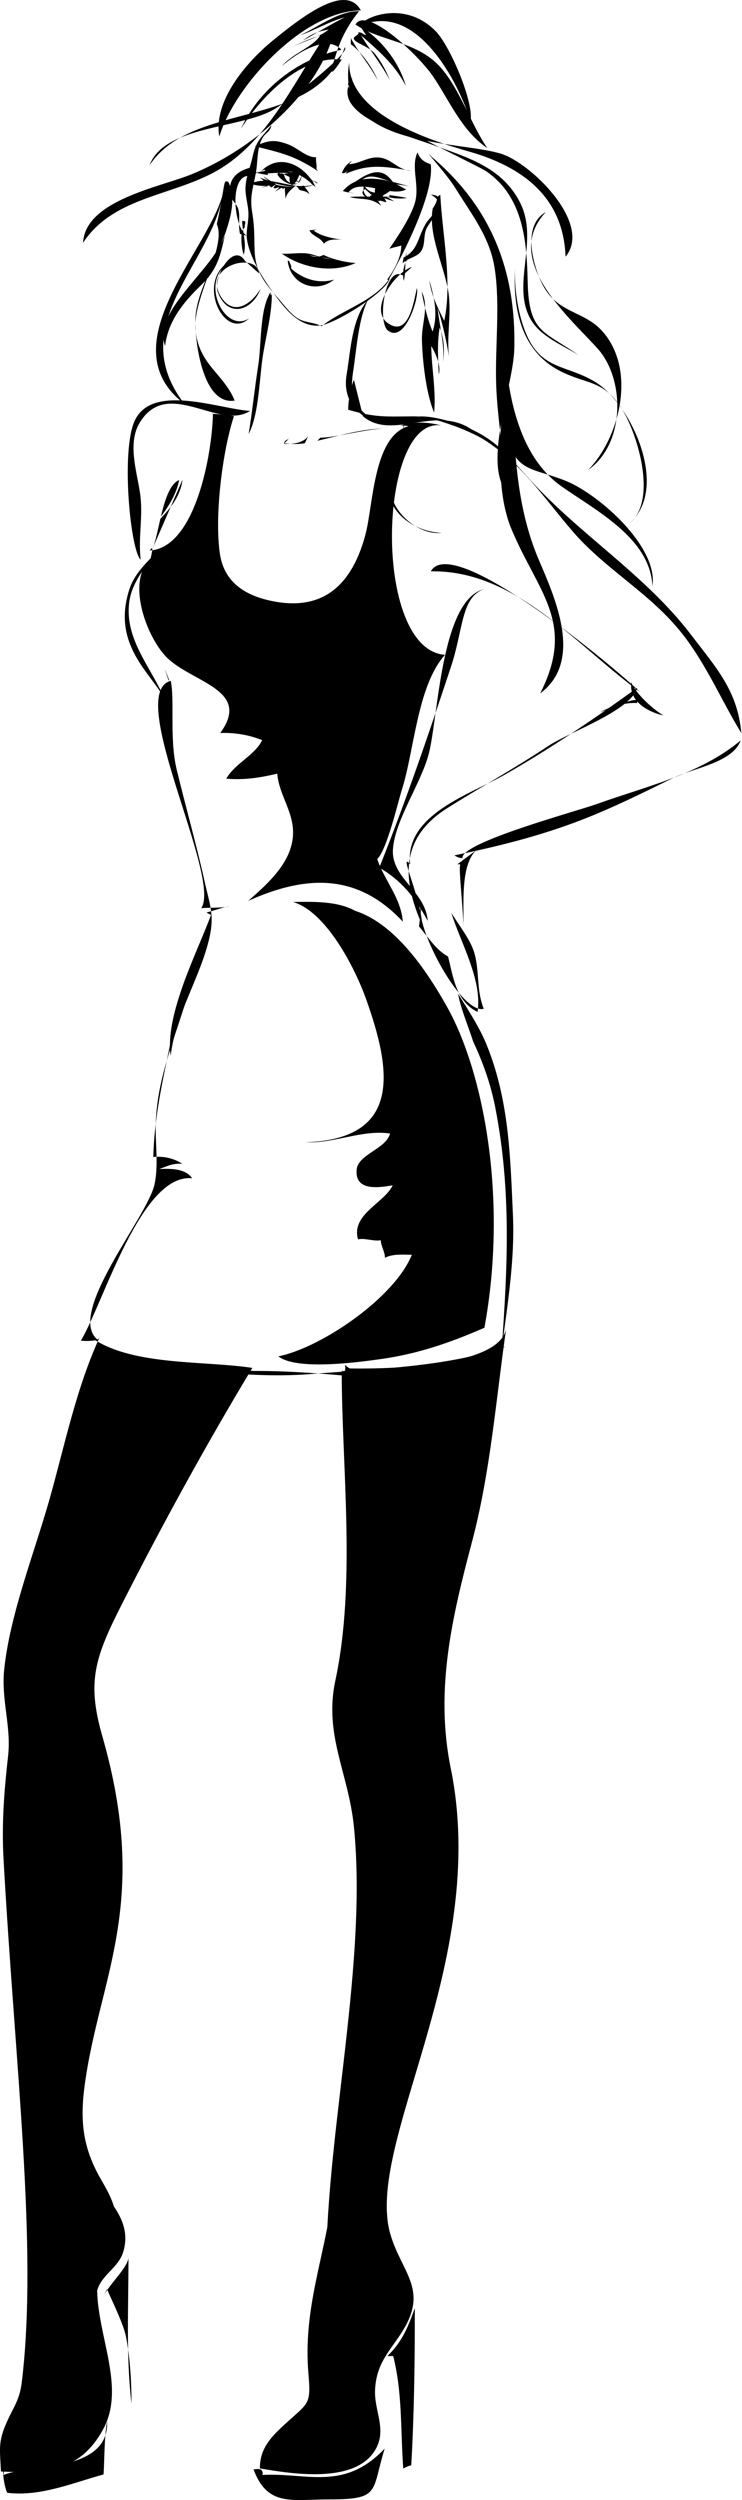 <?xml version="1.0" encoding="UTF-8" standalone="no"?>
<!DOCTYPE svg PUBLIC "-//W3C//DTD SVG 1.1//EN" "http://www.w3.org/Graphics/SVG/1.1/DTD/svg11.dtd">
<svg width="100%" height="100%" viewBox="0 0 339 1141" version="1.1" xmlns="http://www.w3.org/2000/svg" xmlns:xlink="http://www.w3.org/1999/xlink" xml:space="preserve" xmlns:serif="http://www.serif.com/" style="fill-rule:evenodd;clip-rule:evenodd;stroke-linejoin:round;stroke-miterlimit:1.414;">
    <g transform="matrix(1,0,0,1,-823.013,-30.725)">
        <path d="M1000.87,144.319C1001.86,143.753 1005.39,143.222 1006.34,142.73C1006.37,147.698 1003.71,153.169 999.947,158.249C1000.1,158.372 1000.25,158.502 1000.4,158.636C1003.64,153.258 1021.7,120.569 1019.81,105.708C1016.76,104.614 1015.01,103.53 1013.76,100.291C1010.48,107.108 1015.12,115.816 1012.38,123.925C1010.09,130.71 1004.92,138.353 1000.87,144.319Z" style="fill-rule:nonzero;"/>
        <path d="M937.837,111.1C926.185,108.827 930.375,140.432 937.729,138.668C936.318,138.675 934.093,137.811 932.682,137.485C931.748,133.746 932.812,129.664 931.919,126.296C931.102,123.212 928.151,122.209 927.983,118.137C927.653,110.12 934.506,107.621 939.466,106.808L937.837,111.1Z" style="fill-rule:nonzero;"/>
        <path d="M926.584,134.78C924.049,151.866 892.191,171.333 898.428,188.633C899.831,177.038 906.997,168.448 915.06,160.697C923.738,152.355 924.032,144.606 926.584,134.78Z" style="fill-rule:nonzero;"/>
        <path d="M933.689,135.966C933.02,137.695 933.181,144.092 934.389,146.963C935.806,141.809 933.746,136.542 933.65,131.537C936.276,131.546 934.512,132.692 934.873,134.338L933.689,135.966Z" style="fill-rule:nonzero;"/>
        <path d="M935.019,149.879C929.58,140.858 920,157.579 922.586,164.235C927.286,176.33 938.555,172.365 942.135,162.343C938.37,169.013 929.628,175.843 923.759,165.808C915.582,151.83 940.469,145.335 941.382,155.505L935.019,149.879Z" style="fill-rule:nonzero;"/>
        <path d="M1007.4,148.263C1013.75,145.054 1013.72,139.911 1017.15,133.461C1019.9,128.27 1028.19,124.28 1019.8,119.484C1030.39,120.475 1019.31,131.379 1017.71,135.381C1016.34,138.821 1017.47,142.815 1015.14,145.723C1013.16,148.204 1008.91,148.611 1006.95,150.928L1007.4,148.263Z" style="fill-rule:nonzero;"/>
        <path d="M1009.17,148.56C1007.4,151.765 1006.73,155.364 1007.49,158.91C1008.7,153.942 1007.65,149.197 1008.98,144.24C1008.25,146.465 1008.84,148.248 1008.88,150.336L1009.17,148.56Z" style="fill-rule:nonzero;"/>
        <path d="M1006.95,156.404C998.94,151.659 995.3,177.642 1000.22,181.545C1007.87,187.61 1014.61,166.868 1013.5,162.134C1012.14,167.64 1009.96,184.665 1000.5,178.394C990.824,171.982 1004,154.582 1011.24,152.557L1006.95,156.404Z" style="fill-rule:nonzero;"/>
        <path d="M980.909,110.072C991.349,105.506 998.204,106.499 1010.98,108.7C1004.74,108.36 1002.29,103.473 996.748,102.674C991.491,101.916 987.631,105.359 982.67,105.641C982.44,104.941 983.644,105.001 983.598,104.245C981.2,105.943 980.358,106.883 979.184,109.761C980.328,109.853 981.298,109.414 982.094,108.444L980.909,110.072Z" style="fill-rule:nonzero;"/>
        <path d="M967.589,107.849C967.878,106.134 967.211,104.398 967.416,102.461C963.087,102.738 958.966,98.14 954.417,96.525C948.64,94.473 946.005,94.494 939.473,97.5C951.852,100.485 958.138,102.055 968.328,108.885L967.589,107.849Z" style="fill-rule:nonzero;"/>
        <path d="M982.24,118.509C987.376,111.596 1001.32,121.022 1008.61,117.181C1007.15,116.607 1005.52,115.41 1004.13,114.811C1006.56,115.236 1009.19,115.46 1011.57,116.101C1001.71,113.909 988.206,107.844 979.623,117.937C981.276,118.37 983.159,118.874 984.904,118.953L982.24,118.509Z" style="fill-rule:nonzero;"/>
        <path d="M989.789,117.03C984.789,120.051 997.276,125.185 998.833,117.49C997.708,124.152 987.209,122.029 989.359,115.227C991.777,119.779 997.777,119.979 999.386,114.343C999.366,117.544 998.302,120.463 996.152,122.655L989.789,117.03Z" style="fill-rule:nonzero;"/>
        <path d="M992.008,120.138C992.954,123.548 999.229,119.979 1001.66,116.454C999.901,115.567 996.734,115.212 994.785,115.263C992.402,123.078 999.128,120.291 1002.67,116.44L992.008,120.138Z" style="fill-rule:nonzero;"/>
        <path d="M984.756,119.841C990.584,121.013 995.43,120.161 1000.96,120.517C1001.08,120.156 1000.97,119.887 1000.65,119.708C1003.35,120.168 1006.27,120.419 1008.91,121.112C1005.88,121.532 1002.58,121.361 999.537,120.435C1000.78,121.162 1002.61,122.359 1003.37,122.74C1001.95,122.191 1000.13,121.795 998.547,121.14C998.627,121.08 999.635,122.801 999.422,123.045C998.47,122.852 996.337,122.059 995.417,122.008C995.961,122.832 996.677,123.879 997.303,124.762C992.221,120.481 987.9,122.106 982.828,120.657C985.836,120.283 988.893,120.407 991.86,121.027L984.756,119.841Z" style="fill-rule:nonzero;"/>
        <path d="M967.439,114.214C960.145,106.557 944.109,108.648 936.009,109.927C938.989,109.658 941.928,109.393 944.784,108.561C945.442,108.696 945.407,108.73 944.681,108.663C943.895,108.608 943.657,108.239 943.969,107.556C952.311,103.899 961.596,110.095 968.327,114.362L967.439,114.214Z" style="fill-rule:nonzero;"/>
        <path d="M938.134,109.324C938.584,109.173 943.092,110.376 946.256,110.676C946.915,110.805 946.885,110.816 946.164,110.711C945.474,110.676 945.224,110.389 945.415,109.851C952.806,109.325 962.687,109.158 966.678,114.127C959.565,108.562 946.742,106.42 938.874,110.361L938.134,109.324Z" style="fill-rule:nonzero;"/>
        <path d="M951.751,109.771C950.635,110.396 950.441,108.67 949.724,110.324C952.455,114.951 960.945,117.987 960.883,109.745C960.776,112.019 959.829,112.625 959.022,114.476C955.238,114.756 953.479,113.563 952.69,110.16C954.621,109.596 955.222,109.601 957.07,109.887C956.796,110.707 956.738,112.315 956.791,113.212C957.843,113.579 959.189,113.464 960.187,113.917L951.751,109.771Z" style="fill-rule:nonzero;"/>
        <path d="M955.303,110.363C954.556,125.326 966.652,99.264 955.303,110.363Z" style="fill-rule:nonzero;"/>
        <path d="M946.57,113.47C949.562,115.342 961.421,117.316 966.306,115.097C955.003,117.672 947.477,110.434 937.328,114.485C940.38,115.652 943.755,115.787 946.9,115.308C945.53,115.6 943.435,116.085 942.501,116.301C944.379,115.549 947.041,114.947 949.138,114.196C949.211,115.306 948.432,115.435 948.013,116.288C948.546,117.374 950.119,115.864 950.591,116.326C950.016,117.022 949.121,117.605 948.58,118.249C949.128,117.823 951.687,116.43 951.794,116.326C952.173,117.007 951.961,117.016 953.19,116.488C953.083,118.254 953.483,119.907 953.422,121.64C954.067,118.437 956.199,117.236 958.129,115.311C959.041,115.903 959.136,116.598 959.839,117.375C961.638,118.145 961.959,117.405 964.442,119.302C963.978,118.268 962.403,116.197 961.777,115.436C956.44,116.725 947.975,115.535 943.27,112.825C944.869,113.845 946.351,114.107 948.198,114.655L946.57,113.47Z" style="fill-rule:nonzero;"/>
        <path d="M947.013,116.282C945.303,114.828 943.577,113.213 941.736,111.683C943.197,112.416 944.166,112.586 945.648,113.107C945.327,112.744 943.822,112.027 943.546,111.328C945.031,112.355 947.272,113.628 949.086,114.803L947.013,116.282Z" style="fill-rule:nonzero;"/>
        <path d="M965.515,114.805C961.213,109.943 948.63,104.69 942.21,108.977C950.864,100.014 962.57,106.357 967.143,115.99L965.515,114.805Z" style="fill-rule:nonzero;"/>
        <path d="M1002.85,113.961C999.58,113.221 994.55,110.605 991.099,111.47C987.658,112.333 986.602,115.508 982.987,115.469C998.727,102.836 1001,112.763 1005.63,117.847L1002.85,113.961Z" style="fill-rule:nonzero;"/>
        <path d="M967.769,135.491C966.577,135.528 965.598,135.857 964.396,135.729C965.274,138.403 969.265,138.785 970.971,141.93C973.19,139.684 976.152,139.994 979.114,140.106C975.112,139.589 969.393,138.402 966.326,135.934L967.769,135.491Z" style="fill-rule:nonzero;"/>
        <path d="M964.436,147.257C966.661,148.153 968.938,148.142 970.804,147.051C974.365,148.931 981.256,150.584 985.52,150.739C974.77,155.663 960.819,152.962 951.799,146.48C955.544,146.732 959.391,145.958 963.247,146.393C966.91,146.808 970.349,148.887 974.427,148.924L964.436,147.257Z" style="fill-rule:nonzero;"/>
        <path d="M955.111,149.809C955.505,151.286 956.215,151.54 956.02,153.266C961.24,158.06 968.608,160.437 975.666,158.303C967.557,164.912 955.651,160.716 954.445,149.698L955.111,149.809Z" style="fill-rule:nonzero;"/>
        <path d="M945.019,91.305C940.189,95.12 940.968,103.327 940.018,108.957C938.759,116.42 936.994,120.091 938.223,127.546C941.204,145.622 935.052,150.273 949.283,165.932C952.003,168.924 955.171,173.382 958.598,175.745C962.06,178.132 966.439,177.671 969.94,179.614C979.177,172.143 994.543,167.977 1001.06,157.685C999.927,163.807 976.213,178.469 969.392,179.256C959.759,180.368 952.911,171.319 947.893,164.367C943.004,157.594 937.66,149.044 936.041,141.131C935.239,137.208 936.123,134.481 936.468,130.249C936.856,125.485 935.329,121.961 935.167,117.387C934.991,112.402 937.361,107.105 938.377,102.383C940.036,94.671 942.374,93.739 947.005,87.824C946.813,88.834 946.632,89.847 945.019,91.305Z" style="fill-rule:nonzero;"/>
        <path d="M991.186,167.465C986.775,176.048 986.015,189.527 984.409,199.879C982.467,212.401 985.365,217.12 995.267,223.63C984.719,219.843 979.638,211.993 981.371,201.676C983.227,190.63 983.736,175.907 991.186,167.465Z" style="fill-rule:nonzero;"/>
        <path d="M946.561,164.127C941.588,172.074 942.512,187.851 941.005,197.428C939.363,207.868 938.271,218.639 936.605,228.816C941.491,219.457 941.438,203.037 943.277,192.015C944.767,183.089 947.362,173.184 947.201,164.392C947.027,165.44 946.774,166.516 946.561,164.127Z" style="fill-rule:nonzero;"/>
        <path d="M984.099,66.335C969.348,74.126 1039.44,104.851 1045.45,109.092C1062.2,120.902 1063.68,140.871 1064.1,159.468C1064.62,182.879 1071.58,181.638 1087.4,192.868C1079.99,188.159 1069.46,184.251 1065.06,175.743C1056.82,159.814 1069.35,140.407 1060.6,123.146C1052.59,107.316 1037.01,102.703 1021.64,97.177C1008.11,92.314 972.25,82.828 984.099,66.335Z" style="fill-rule:nonzero;"/>
        <path d="M982.546,59.23C982.164,82.631 1018.63,94.592 1037.05,99.81C1061.4,106.707 1080.39,120.353 1081.4,147.873C1093.96,132.718 1065.39,105.02 1051.96,100.901C1031.67,94.678 976.157,98.302 982.546,59.23Z" style="fill-rule:nonzero;"/>
        <path d="M985.435,41.913C996.335,49.514 1013.31,49.393 1024.03,61.191C1033.07,71.145 1038.03,87.201 1045.64,98.303C1033.9,90.422 1028.23,76.373 1020.82,65.545C1013.91,55.447 990.241,33.41 985.435,41.913Z" style="fill-rule:nonzero;"/>
        <path d="M988.099,42.358C1013.22,31.411 1032.49,67.947 1037.98,86.173C1039.68,77.397 1028.53,51.446 1021.98,44.865C1006.72,29.548 986.828,40.014 988.099,42.358Z" style="fill-rule:nonzero;"/>
        <path d="M987.879,35.475C961.605,35.681 930.281,69.759 923.205,93.033C920.364,77.023 935.342,59.281 947.537,49.321C962.188,37.355 981.16,23.145 987.879,35.475Z" style="fill-rule:nonzero;"/>
        <path d="M974.777,48.35C973.348,48.326 972.414,47.789 970.975,47.954C956.366,69.722 944.369,97.095 920.031,109.776C899.745,120.346 874.325,121.191 860.963,141.522C861.916,122.179 896.006,116.151 910.354,110.337C938.102,99.092 966.504,74.545 974.777,48.35Z" style="fill-rule:nonzero;"/>
        <path d="M1020.5,102.53C1047.24,125.235 1058.88,154.132 1057.98,189.938C1057.55,206.841 1044.16,240.157 1053.79,254.442C1053.52,239.087 1050.26,222.436 1049.71,206.485C1049.12,189.285 1051.59,170.045 1049.03,153.273C1046.83,138.87 1038.46,128.585 1031.06,116.58C1026.92,109.85 1015.01,97.034 1020.5,102.53Z" style="fill-rule:nonzero;"/>
        <path d="M1020.72,125.842C1018.46,138.06 1026.22,152.505 1027.95,164.595C1029.39,174.699 1026.69,185.391 1028.43,195.171C1027.25,187.664 1025.22,178.037 1022.94,171.471C1023.85,179.627 1026.18,187.757 1025.43,196.066C1026.16,190.562 1025.95,185.24 1023.88,180.155C1022.71,187.235 1023.12,194.418 1023.48,201.555C1024.57,198.21 1022.41,192.506 1020.04,188.665C1020.16,198.717 1022.3,209.063 1021.36,219.032C1017.74,210.548 1016.04,195.801 1015.78,185.865C1015.58,178.12 1019.22,170.782 1015.64,163.749C1016.69,169.699 1018.46,176.831 1020.65,182.008C1023.26,174.3 1021.35,166.257 1019.17,158.634C1019.96,165.257 1023.05,171.312 1025.98,177.147C1029.77,159.357 1025.11,137.915 1024.17,119.614C1021.76,120.901 1023.77,121.487 1020.72,125.842Z" style="fill-rule:nonzero;"/>
        <path d="M1057.36,585.27C1056.15,558.301 1055.59,532.851 1045.34,507.532C1042.41,500.282 1037.45,492.365 1032.27,484.269C1033.67,491.567 1036.97,499.043 1039.15,505.958C1043.59,515.423 1047.16,525.288 1049.25,535.953C1056.76,574.179 1054.86,609.743 1052.21,646.57C1054.83,626.231 1058.28,605.8 1057.36,585.27Z" style="fill-rule:nonzero;"/>
        <path d="M1007.69,227.995C1005.34,214.655 1031.02,223.303 1037.71,226.344C1050.33,232.084 1055.33,238.961 1065.43,249.968C1088.61,275.243 1117.98,293.218 1138.71,320.385C1150.31,335.587 1159.96,345.948 1161.71,365.271C1152.91,351.061 1145.83,334.036 1134.64,319.861C1120.03,301.365 1099.66,290.673 1084.69,273.284C1071.64,258.136 1061.41,242.315 1044.16,231.386C1036.85,226.761 1003.6,212.809 1007.69,227.995Z" style="fill-rule:nonzero;"/>
        <path d="M1002.29,245.551C995.433,261.185 1010.06,273.37 1024.84,273.911C1012.04,275.42 995.78,259.081 1003.64,246.901L1002.29,245.551Z" style="fill-rule:nonzero;"/>
        <path d="M1019.85,291.467C1029.87,273.28 1105.1,336.436 1115.56,346.664C1086.07,325.036 1058.48,290.802 1019.85,291.467Z" style="fill-rule:nonzero;"/>
        <path d="M1010.4,425.166C1007.69,402.539 1038.11,393.097 1053.61,384.281C1074.35,372.486 1094.68,358.647 1114.17,344.605C1111.1,355.238 1083.31,364.658 1073.44,371.211C1058.4,381.194 1042.64,389.935 1027.38,399.522C1005.91,413.01 1006.58,431.983 1015.86,452.778C1015.48,440.853 1004.86,418.61 1010.4,425.166Z" style="fill-rule:nonzero;"/>
        <path d="M1034.3,422.415C1033.12,415.306 1086.31,401.035 1095.78,397.628C1118.01,389.624 1142.92,384.126 1161.43,368.615C1157.83,378.763 1139.71,381.27 1130.67,385.71C1116.87,392.489 1103.14,399.327 1088.72,404.908C1069.46,412.367 1049.65,417.212 1030.65,421.08C1032.77,422.587 1034.39,422.29 1034.3,422.415Z" style="fill-rule:nonzero;"/>
        <path d="M1014.45,453.526C1018.74,458.546 1022.17,464.255 1027.72,467.261C1030.12,476.681 1031.3,487.688 1041.19,492.551C1043.47,477.853 1033.23,460.538 1029.2,447.283C1032.95,453.532 1038.52,460.054 1040.1,467.004C1042.05,475.572 1040.77,482.822 1044.02,491.135C1033.02,493.741 1010.62,449.732 1015.8,442.722L1014.45,453.526Z" style="fill-rule:nonzero;"/>
        <path d="M1033.35,425.166C1032.33,425.996 1034.68,445.752 1034.7,453.117C1035.1,442.891 1032.89,422.628 1042.63,417.267C1039.37,419.641 1035.34,422.631 1032,425.166L1033.35,425.166Z" style="fill-rule:nonzero;"/>
        <path d="M902.58,652.215C902.637,652.108 931.965,656.391 939.816,656.391C956.501,656.391 972.139,657.753 988.232,659.226C1008.12,661.047 1038.26,656.777 1053.81,645.191C1028.21,654.609 992.83,655.559 964.877,657.815C951.77,658.872 937.213,658.343 924.276,657.084C914.871,656.169 897.313,657.062 902.58,652.215Z" style="fill-rule:nonzero;"/>
        <path d="M869.176,639.688C858.11,662.925 852.576,690.387 845.685,714.776C838.757,739.296 827.643,767.175 824.946,792.447C823.457,806.397 828.213,818.581 826.721,831.969C824.977,847.634 823.702,862.424 824.636,879.239C829.929,974.474 840.375,1056.13 832.987,1117.75C831.984,1126.12 829.223,1129.1 826.028,1136.3C821.998,1145.37 823.021,1148.76 823.455,1158.65C843.54,1159.64 859.575,1158.95 870.213,1139.25C883.133,1115.33 859.21,1084.48 870.535,1058.97C876.899,1044.63 878.378,1041.12 869.485,1025.94C861.325,1012.01 859.377,1000.05 861.626,982.97C868.192,933.093 891.872,900.097 869.737,822.982C862.614,798.168 866.34,787.135 878.776,762.683C897.076,726.702 917.419,689.559 938.311,655.009C916.817,651.65 883.768,654.165 865.317,641.548C866.555,642.38 867.841,643.133 869.176,639.688Z" style="fill-rule:nonzero;"/>
        <path d="M869.176,1098.42C869.078,1089.62 864.456,1083.22 867.941,1074.54C870.339,1068.57 877.19,1065.22 879.261,1058.62C884.45,1042.09 868.162,1030.7 860.834,1021.24C862.38,1053.38 861.945,1083.92 869.176,1098.42Z" style="fill-rule:nonzero;"/>
        <path d="M1054.29,636.905C1049.69,668.719 1047.13,702.43 1038.67,734.335C1029.67,768.31 1021.62,801.81 1028.94,837.675C1047.08,926.665 988.918,1009.69 1001.51,1050.88C1006.76,1068.08 1018.68,1075.63 1006.97,1094.52C1001.55,1103.26 994.973,1108.86 994.371,1121.34C993.911,1130.9 999.68,1139.07 994.852,1148.1C985.98,1164.69 956.135,1159.68 941.763,1157.25C941.63,1147.89 947.299,1142.39 954.007,1136.31C964.048,1127.21 965.127,1128 963.939,1114.21C961.342,1084.05 971.432,1060.99 974.973,1032.24C984.01,958.859 1002.38,891.633 983.308,831.072C978.572,816.035 981.147,809.426 983.375,794.418C987.2,768.658 985.802,739.211 984.732,713.187C983.959,694.384 979.045,673.717 980.735,655.209C994.415,655.564 1051.38,655.567 1054.29,636.905Z" style="fill-rule:nonzero;"/>
        <path d="M942.944,1160.24C963.029,1159.07 980.127,1167.85 998.758,1148.21C992.687,1167.95 996.915,1171.39 973.565,1171.38C956.5,1171.37 945.267,1174.96 938.848,1157.7C941.048,1157.33 943.484,1157.2 942.944,1160.24Z" style="fill-rule:nonzero;"/>
        <path d="M1000.01,1105.96C1006.92,1099.34 1009.51,1092.43 1012.53,1084.11C1012.56,1107.89 1012.26,1131.98 1010.9,1155.83C1009.48,1156.15 1008.39,1156.69 1007.25,1157.32C1005.94,1139.4 1006.97,1121.98 1002.35,1104.79C1002.94,1103.6 1003.31,1105.46 1004.19,1105.96L1000.01,1105.96Z" style="fill-rule:nonzero;"/>
        <path d="M979.133,656.391C979.133,700.056 985.77,753.071 976.233,797.665C970.903,822.582 982.262,839.876 984.714,864.474C991.384,931.396 969.303,1014.75 972.357,1078.42C1029.6,969.024 1006.97,832.486 1006.97,714.079C1006.97,702.858 1014.35,661.813 1005.27,656.705C997.149,652.14 989.023,661.303 980.599,653.646C980.753,655.41 981.656,656.788 979.133,656.391Z" style="fill-rule:nonzero;"/>
        <path d="M870.568,1078.12C873.803,1072.3 881.133,1065.7 881.698,1061.22C881.737,1084.16 880.538,1105.71 883.094,1127.81C883.094,1117.14 882.432,1107.07 880.615,1097.31C879.355,1090.53 871.749,1075.85 871.959,1075.34L870.568,1078.12Z" style="fill-rule:nonzero;"/>
        <path d="M824.636,1160.24C836.324,1155.22 873.034,1159.42 871.959,1135.61C870.577,1143.63 870.835,1151.77 870.325,1160C856.557,1163.73 841.225,1170.32 826.271,1168.35C823.745,1162.16 823.953,1153.03 826.028,1147.72L824.636,1160.24Z" style="fill-rule:nonzero;"/>
        <path d="M900.984,262.078C903.702,258.495 905.785,254.507 906.408,249.602L900.984,262.078Z" style="fill-rule:nonzero;"/>
        <path d="M896.507,266.55C900.297,261.417 903.656,256.055 904.853,249.811C900.619,251.493 898.297,259.037 896.507,266.55Z" style="fill-rule:nonzero;"/>
        <path d="M900.984,262.078C899.556,263.959 897.954,265.731 896.292,267.461C895.086,272.633 894.106,277.678 892.903,280.664L900.984,262.078Z" style="fill-rule:nonzero;"/>
        <path d="M898.147,349.602C892.069,335.216 879.712,322.335 882.099,305.273C883.268,296.921 888.824,290.104 894.209,283.097C889.292,288.072 884.297,292.974 882.138,299.609C873.885,324.96 892.053,337.9 898.147,349.602Z" style="fill-rule:nonzero;"/>
        <path d="M900.297,341.187C899.734,339.489 899.03,337.794 898.147,336.097C898.862,337.791 899.491,339.505 899.998,341.25C900.097,341.221 900.197,341.212 900.297,341.187Z" style="fill-rule:nonzero;"/>
        <path d="M901.006,341.435C879.879,347.253 924.457,431.162 914.953,445.187C918.981,444.854 924.038,445.17 927.939,444.378C925.46,444.497 920.25,446.538 917.38,447.148C917.641,447.516 919.246,448.067 919.386,448.359C913.171,465.297 898.259,493.653 900.975,512.597C903.307,493.24 914.413,477.136 918.663,458.831C921.074,448.451 918.903,443.801 916.55,433.228C912.664,415.766 907.901,399.204 903.707,381.797C900.351,367.871 902.911,349.667 901.006,341.435Z" style="fill-rule:nonzero;"/>
        <path d="M1044.16,299.57C1024.35,304.579 1023.28,358.16 1018.89,374.805C1015.27,388.521 1003.42,405.061 1002.54,418.31C1001.66,431.574 1017.47,437.388 1018.42,451.002C1012.67,440.26 1006.29,432.462 996.298,426.7C1008.31,396.642 1018.99,365.456 1029.19,334.586C1034.66,318.019 1033.69,303.227 1044.16,299.57Z" style="fill-rule:nonzero;"/>
        <path d="M887.27,286.155C886.089,275.242 888.557,266.107 886.96,255.534C885.471,245.676 881.172,232.795 886.925,223.487C899.744,202.747 923.021,227.454 937.266,218.264C923.1,217.362 892.915,205.564 884.692,222.444C878.133,235.908 882.557,281.89 887.27,286.155Z" style="fill-rule:nonzero;"/>
        <path d="M988.876,220.738C1002.75,232.298 1022.99,214.414 1039.89,227.764C1030.42,225.982 1021.91,220.69 1011.84,220.743C999.078,220.809 994.667,221.364 982.104,217.729C982.116,213.276 983.06,208.384 984.7,204.036L988.876,220.738Z" style="fill-rule:nonzero;"/>
        <path d="M913.715,467.097C904.673,476.978 902.552,498.853 899.873,511.642C896.552,527.498 893.455,542.361 893.048,558.75C897.762,558.284 902.381,559.323 906.263,561.816C901.391,561.609 899.194,563.117 895.705,564.25C901.326,563.97 907.768,564.039 910.816,568.461C887.403,566.096 870.302,625.484 859.958,642.576C862.217,642.843 865.477,642.718 867.641,642.195C853.028,630.253 890.05,586.634 893.547,571.49C895.684,562.236 893.685,551.363 894.234,541.631C895.629,516.922 906.133,498.608 913.715,467.097Z" style="fill-rule:nonzero;"/>
        <path d="M891.445,281.98C912.467,280.672 919.976,237.291 920.298,219.524C919.768,219.024 919.733,219.059 920.194,219.628C921.296,219.532 928.32,220.212 929.898,220.639C924.616,236.752 920.96,266.173 923.458,283.362C925.399,296.716 935.451,302.976 948.898,305.332C972.115,309.399 984.186,296.071 989.913,274.949C993.582,261.419 993.474,229.775 1009.65,225.228C1008.29,224.914 1007.36,224.973 1005.99,224.913C1011.93,223.079 1018.4,223.235 1024.64,224.909C995.761,220.44 992.826,327.163 1026.32,329.576C1013.72,343.563 1012.36,372.875 1006.69,390.899C1004.72,397.19 999.942,417.889 995.558,422.58C989.214,429.368 973.494,425.944 965.409,430.996C976.023,424.546 981.896,412.411 989.989,403.312C986.819,403.857 982.681,402.188 979.606,402.445C979.424,387.354 992.576,372.273 992.725,355.518C978.008,350.562 923.947,364.737 930.302,333.508C915.604,335.069 892.652,321.623 888.976,308.457C886.544,299.744 895.717,275.517 891.445,281.98Z" style="fill-rule:nonzero;"/>
        <path d="M892.837,284.763C879.862,294.657 889.862,321.678 899.42,330.968C911.1,342.318 938.065,345.541 923.637,365.249C930.097,365.001 936.752,366.068 942.796,368.518C939.402,375.502 930.442,379.007 926.385,386.087C934.733,386.823 942.078,385.602 949.693,383.801C950.358,393.351 957.572,401.641 956.863,412.119C956.031,424.415 945.668,433.802 936.406,441.868C963.903,429.494 986.873,429.774 1007.03,451.331C1006.1,437.326 992.959,427.458 994.034,413.013C995.439,394.145 1017.45,351.997 996.487,338.287C987.019,332.094 967.559,334.589 956.218,330.706C944.304,326.628 931.828,322.075 920.152,317.367C910.167,313.341 887.456,296.029 892.837,284.763Z" style="fill-rule:nonzero;"/>
        <path d="M976.349,444.828C999.378,445.545 1016.94,471.937 1027.14,490.011C1043.95,519.821 1055.15,577.685 1044.34,636.672C1028.86,643.416 1014.36,648.478 997.537,650.895C986.581,652.469 958.436,656.233 950.193,649.736C969.935,645.723 1003.39,622.874 1011.17,603.346C1007.58,603.402 1002.59,602.802 998.871,604.741C998.948,602.052 997.014,599.413 996.979,596.719C993.934,597.404 989.62,595.589 986.585,596.353C983.308,584.93 998.527,579.841 1002.43,571.675C996.309,572.692 985.05,574.584 985.961,564.528C986.601,557.453 999.334,555.176 1001.22,548.036C988.438,546.152 975.756,552.643 962.693,552.033C1007.09,550.539 1001.75,518.72 990.191,486.479C984.997,471.987 971.876,446.74 956.875,442.363C977.392,441.939 991.294,442.95 998.619,464.314L976.349,444.828Z" style="fill-rule:nonzero;"/>
        <path d="M1052.9,199.86C1052.9,222.274 1048.01,251.512 1056.7,272.237C1068.85,301.236 1086.24,314.82 1069.81,347.182C1089.37,332.605 1077.11,304.675 1069.3,286.502C1053.61,249.982 1060.89,212.811 1052.9,199.86Z" style="fill-rule:nonzero;"/>
        <path d="M1052.9,165.063C1052.89,194.103 1054.39,235.115 1079.73,252.823C1096.04,264.218 1120.08,276.561 1121.1,298.261C1123.81,279.972 1096.26,256.227 1081.82,250.314C1065.78,243.745 1057.08,246.778 1054.19,225.611C1051.32,204.495 1054.29,180.801 1052.9,165.063Z" style="fill-rule:nonzero;"/>
        <path d="M1058.47,151.145C1057.63,161.366 1059.65,175.068 1063.99,184.39C1071.1,199.676 1082.27,197.267 1095.03,205.09C1111.7,215.307 1129.08,253.8 1110.46,269.651C1124.01,259.23 1113.89,226.514 1105.83,215.329C1097.83,204.231 1090.86,206.02 1079.27,200.237C1066.34,193.781 1056.27,179.831 1058.47,151.145Z" style="fill-rule:nonzero;"/>
        <path d="M1072.39,127.483C1052.09,149.191 1082.89,175.207 1096.04,189.807C1108.45,203.577 1108.98,232.99 1091.67,245.266C1105.5,231.2 1113.79,201.36 1099.27,183.13C1089.94,171.402 1076.53,174.91 1069.53,157.683C1064.87,146.194 1063.3,132.615 1072.39,127.483Z" style="fill-rule:nonzero;"/>
        <path d="M924.85,119.132C919.894,151.355 879.453,178.787 907.2,214.997C872.419,188.403 918.16,145.349 924.85,119.132Z" style="fill-rule:nonzero;"/>
        <path d="M922.066,133.051C926.693,143.316 911.042,166.651 912.323,181.067C913.764,197.273 925.067,200.999 930.235,213.536C915.37,215.991 911.786,185.433 912.323,175.466C913.319,156.995 935.55,130.171 927.324,113.748C924.772,112.491 926.135,114.622 922.066,133.051Z" style="fill-rule:nonzero;"/>
        <path d="M979.133,57.89C960.085,56.095 942.331,75.073 933.07,89.482C941.554,71.275 959.252,57.381 978.989,53.442C972.117,46.018 958.147,55.279 951.828,60.878C956.744,55.033 966.043,52.244 969.306,46.894C964.851,48.337 960.073,50.321 955.738,52.522C961.651,49.534 968.13,48.194 973.199,44.192C969.007,44.922 965.287,46.089 961.501,49.19C967.772,45.761 974.408,41.635 980.545,38.62C973.431,40.503 966.836,44.545 959.946,46.914C968.199,43.137 977.829,35.621 987.063,35.846C982.401,41.562 978.845,48.005 976.671,55.107C975.564,58.723 971.296,70.201 979.133,57.89Z" style="fill-rule:nonzero;"/>
        <path d="M930.418,149.753C912.624,155.362 924.704,183.74 936.812,176.054C924.627,187.382 910.375,154.816 931.81,148.361L930.418,149.753Z" style="fill-rule:nonzero;"/>
        <path d="M983.308,50.931C987.32,53.651 993.283,61.361 995.593,67.45C992.139,60.654 986.883,54.863 983.308,48.147L983.308,50.931Z" style="fill-rule:nonzero;"/>
        <path d="M986.092,46.756C981.123,49.556 990.645,50.902 994.166,55.142C997.176,58.767 999.817,63.75 1001.16,67.45C998.353,61.437 986.811,46.484 987.484,45.364L986.092,46.756Z" style="fill-rule:nonzero;"/>
        <path d="M990.268,46.756C988.485,46.406 988.45,45.213 986.54,45.574C995.197,53.319 1003.01,59.432 1008.43,69.964C1005.23,58.684 996.957,48.497 987.484,42.58L990.268,46.756Z" style="fill-rule:nonzero;"/>
        <path d="M980.525,52.323C967.175,90.494 911.219,76.068 891.319,106.184C897.956,88.093 932.235,89.574 947.816,80.872C955.19,76.754 983.672,54.264 980.525,52.323Z" style="fill-rule:nonzero;"/>
        <path d="M952.687,233.265C951.835,233.121 960.714,234.451 963.961,229.577C963.582,230.152 962.494,232.783 962.188,233.022C959.238,233.507 955.791,233.444 952.831,232.987C953.16,231.2 954.886,231.539 955.471,230.481L952.687,233.265Z" style="fill-rule:nonzero;"/>
        <path d="M969.39,230.481C976.149,230.44 989.091,226.757 998.198,226.31C988.231,226.403 977.385,229.767 967.998,231.873L969.39,230.481Z" style="fill-rule:nonzero;"/>
        <path d="M1111.36,344.614C1111.99,351.747 1119.79,355.872 1126.15,357.244C1120.19,353.785 1112.39,345.796 1111.36,341.83L1111.36,344.614Z" style="fill-rule:nonzero;"/>
        <path d="M1114.14,351.573C1107.91,351.195 1100.13,353.855 1097.27,355.776C1102.61,353.848 1110.35,349.896 1114.14,350.181L1114.14,351.573Z" style="fill-rule:nonzero;"/>
    </g>
</svg>
